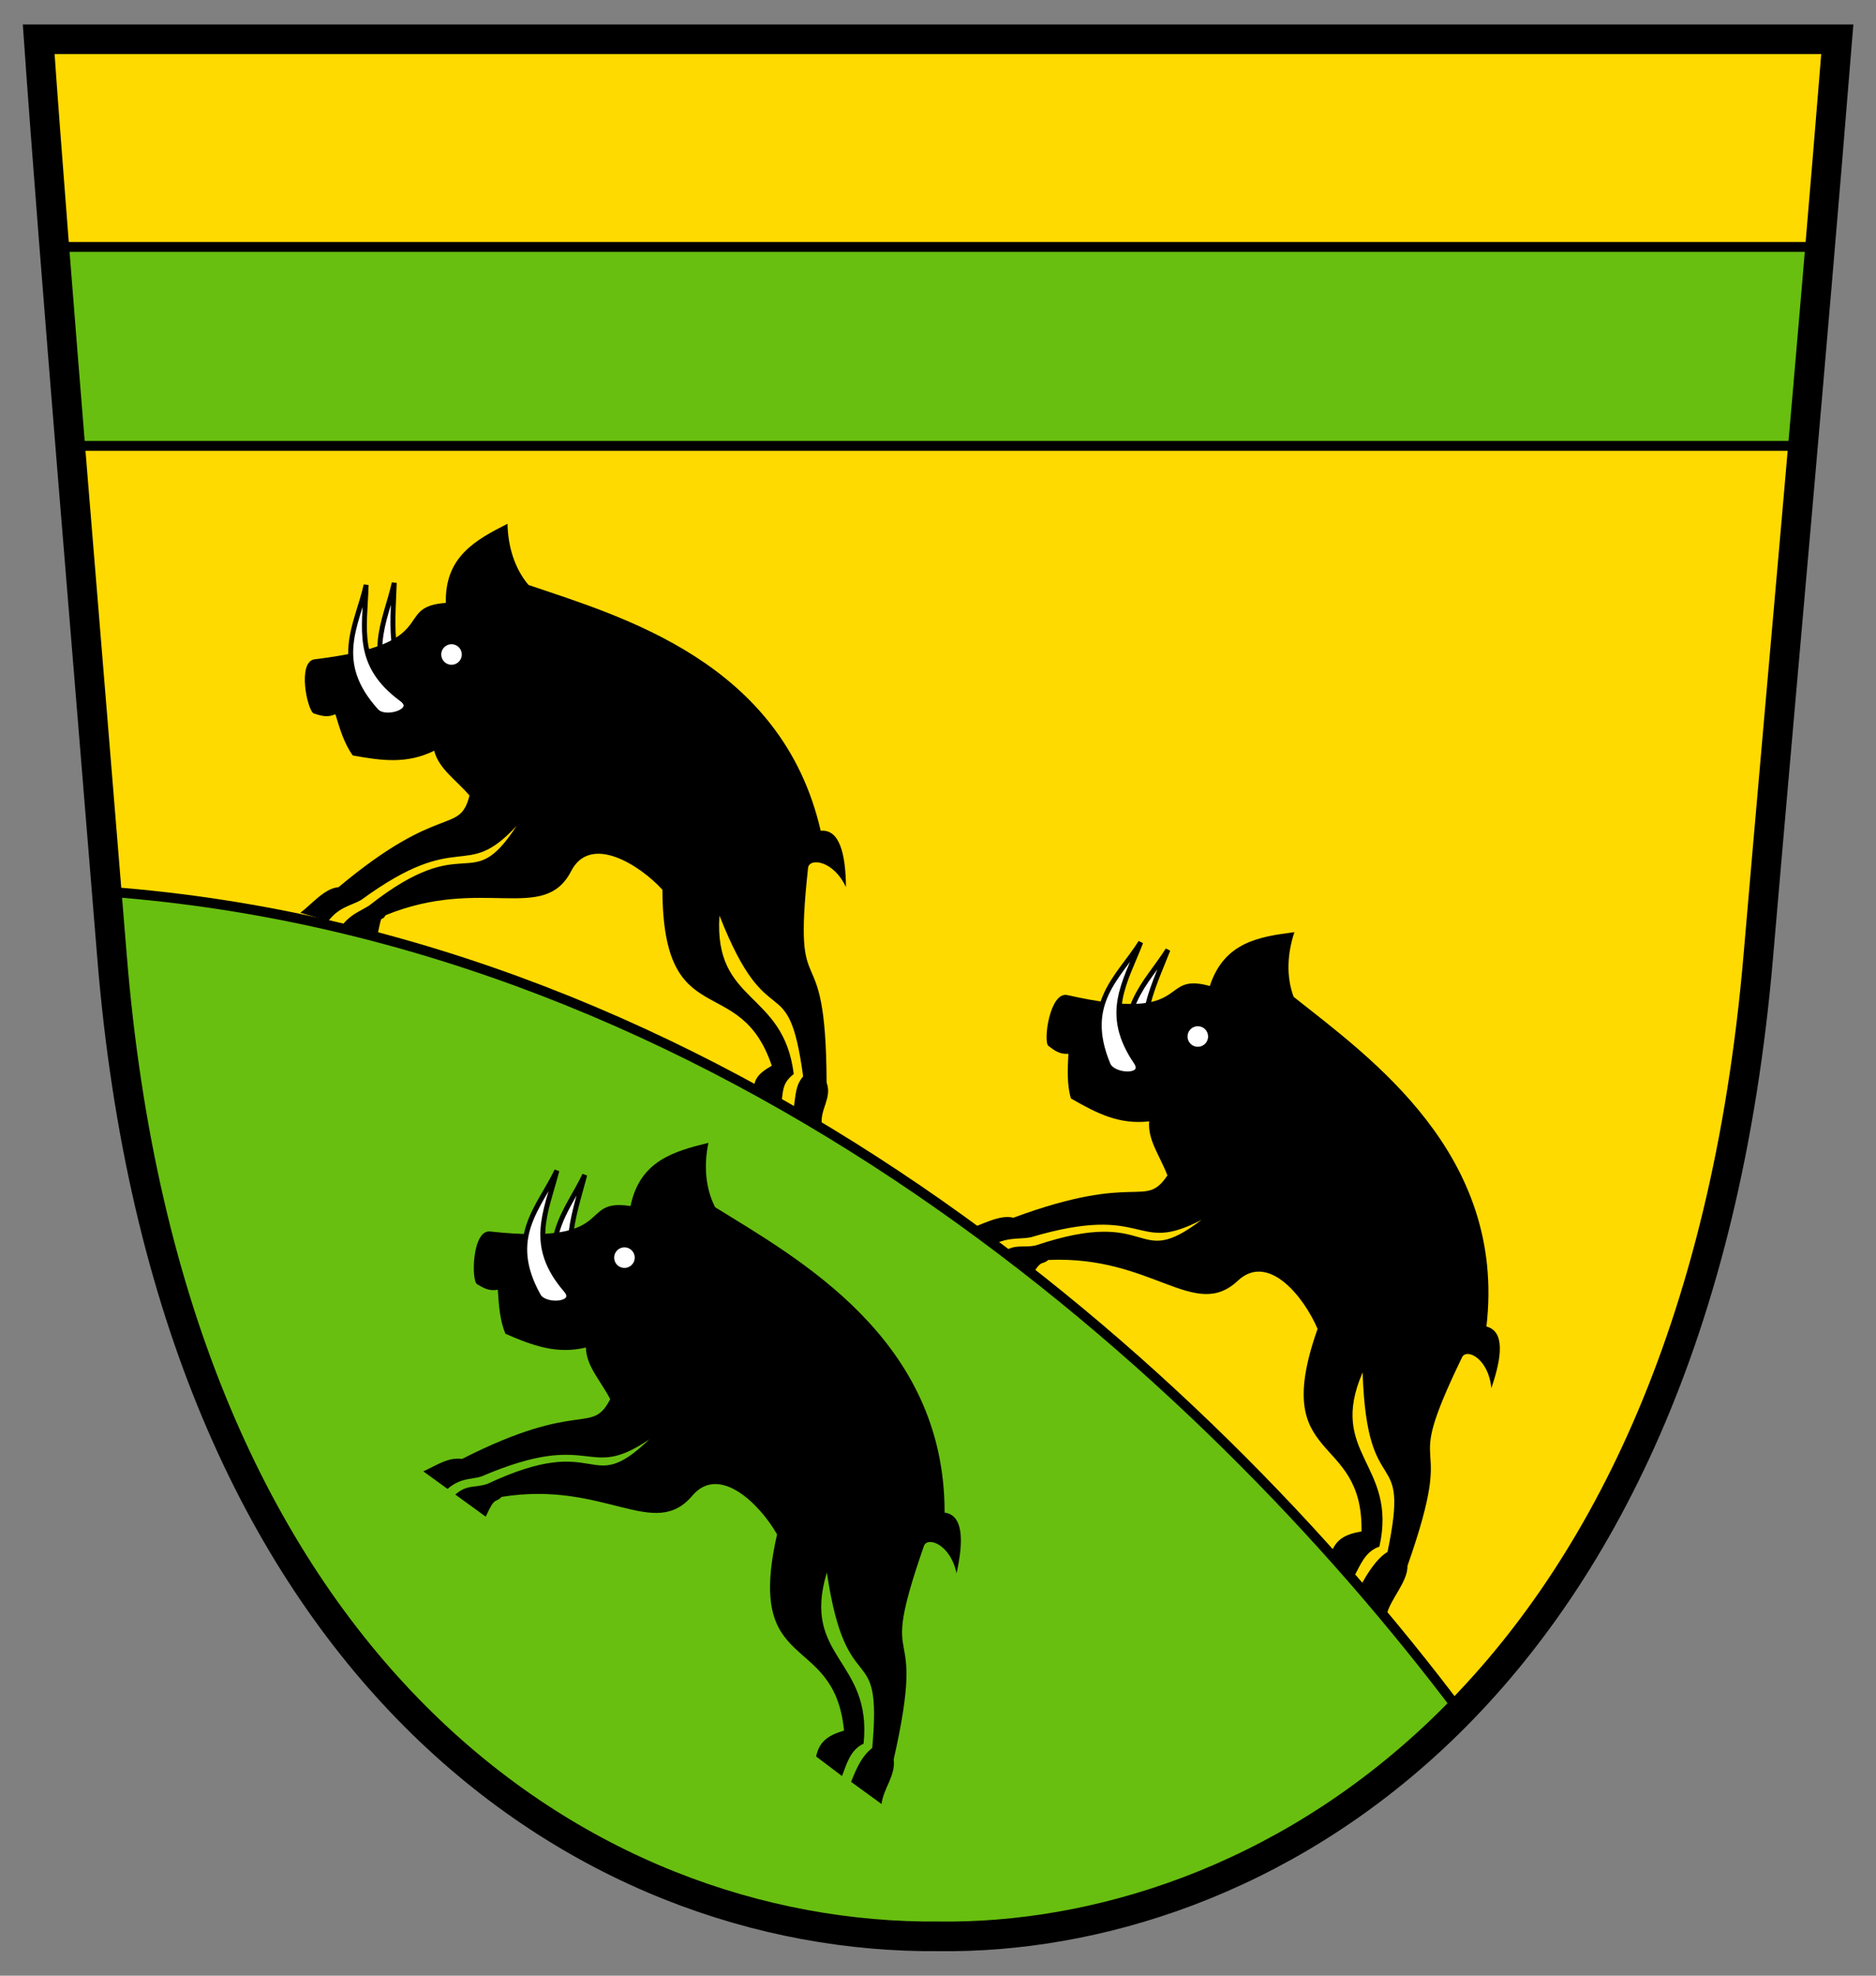 <?xml version="1.0" encoding="UTF-8" standalone="no"?>
<!-- Created with Inkscape (http://www.inkscape.org/) -->
<svg
   xmlns:dc="http://purl.org/dc/elements/1.1/"
   xmlns:cc="http://creativecommons.org/ns#"
   xmlns:rdf="http://www.w3.org/1999/02/22-rdf-syntax-ns#"
   xmlns:svg="http://www.w3.org/2000/svg"
   xmlns="http://www.w3.org/2000/svg"
   xmlns:sodipodi="http://sodipodi.sourceforge.net/DTD/sodipodi-0.dtd"
   xmlns:inkscape="http://www.inkscape.org/namespaces/inkscape"
   width="190"
   height="200"
   id="svg2"
   sodipodi:version="0.32"
   inkscape:version="0.46"
   version="1.0"
   sodipodi:docname="Wappen Hagelloch.svg"
   inkscape:output_extension="org.inkscape.output.svg.inkscape">
  <rect width="100%" height="100%" fill="#808080" stroke="none"/>
  <defs
     id="defs4" />
  <sodipodi:namedview
     id="base"
     pagecolor="#ffffff"
     bordercolor="#666666"
     borderopacity="1.0"
     inkscape:pageopacity="0.0"
     inkscape:pageshadow="2"
     inkscape:zoom="0.98994949"
     inkscape:cx="46.768982"
     inkscape:cy="136.0474"
     inkscape:document-units="px"
     inkscape:current-layer="layer1"
     showgrid="false"
     inkscape:window-width="1920"
     inkscape:window-height="1150"
     inkscape:window-x="1272"
     inkscape:window-y="-8" />
  <g
     inkscape:label="Ebene 1"
     inkscape:groupmode="layer"
     id="layer1">
    <path
       sodipodi:nodetypes="ccccsc"
       id="path2391"
       d="M 3.919,3.978 L 186.081,3.978 C 183.382,37.356 180.477,68.831 178.087,96.71 C 171.551,173.339 126.383,196.421 95.102,196.017 C 59.456,196.355 17.212,169.407 11.338,96.752 C 9.103,69.108 5.47,26.19 3.919,3.978 z"
       style="fill:#ffda00;fill-opacity:1;fill-rule:evenodd;stroke:none;stroke-width:3;stroke-linecap:butt;stroke-linejoin:miter;stroke-miterlimit:4;stroke-dasharray:none;stroke-opacity:1" />
    <g
       id="g1372"
       transform="matrix(0.223,0,0,0.223,-117.909,-5.547)">
      <g
         style="fill-rule:evenodd"
         id="g2190"
         transform="matrix(3.249,0,0,3.195,-708.508,-52.195)">
        <g
           id="Layer_x0020_1"
           transform="translate(-57.864,0)">
        </g>
      </g>
    </g>
    <path
       style="fill:#68bf10;fill-rule:evenodd;stroke:#000000;stroke-width:1px;stroke-linecap:butt;stroke-linejoin:miter;stroke-opacity:1;fill-opacity:1"
       d="M 11.018,90.271 C 73.241,94.956 121.633,138.35 147.871,173.265 C 86.943,229.823 10.933,175.825 11.018,90.271 z"
       id="path3181"
       sodipodi:nodetypes="ccc" />
    <path
       style="fill:#68bf10;fill-opacity:1;fill-rule:evenodd;stroke:#000000;stroke-width:1px;stroke-linecap:butt;stroke-linejoin:miter;stroke-opacity:1"
       d="M 5.59,24.995 L 183.853,24.995 L 182.099,45.137 L 7.379,45.137 L 5.59,24.995 z"
       id="path3203"
       sodipodi:nodetypes="ccccc" />
    <path
       style="fill:none;fill-opacity:1;fill-rule:evenodd;stroke:#000000;stroke-width:3;stroke-linecap:butt;stroke-linejoin:miter;stroke-miterlimit:4;stroke-dasharray:none;stroke-opacity:1"
       d="M 3.919,3.978 L 186.081,3.978 C 183.382,37.356 180.477,68.831 178.087,96.71 C 171.551,173.339 126.383,196.421 95.102,196.017 C 59.456,196.355 17.212,169.407 11.338,96.752 C 9.103,69.108 5.47,26.19 3.919,3.978 z"
       id="path2384"
       sodipodi:nodetypes="ccccsc" />
    <g
       id="g3208">
      <path
         sodipodi:nodetypes="cccc"
         id="path3193"
         d="M 57.078,131.991 C 54.466,125.392 57.427,122.698 59.222,118.936 C 58.091,123.285 56.268,127.583 59.88,132.283 L 57.078,131.991 z"
         style="fill:#ffffff;fill-opacity:1;fill-rule:evenodd;stroke:#000000;stroke-width:0.5;stroke-linecap:butt;stroke-linejoin:miter;stroke-miterlimit:4;stroke-dasharray:none;stroke-opacity:1" />
      <path
         id="path3183"
         d="M 71.749,115.69 C 68.261,116.551 64.795,117.504 63.862,122.09 C 58.354,121.241 62.816,126.099 49.638,124.665 C 47.809,124.466 47.72,129.649 48.316,129.999 C 48.997,130.4 49.541,130.725 50.419,130.56 C 50.522,132.118 50.621,133.684 51.196,135.023 C 54.046,136.253 56.392,137.103 59.338,136.413 C 59.39,138.323 60.826,139.755 61.802,141.638 C 59.892,145.347 58.829,141.573 46.789,147.694 C 45.38,147.479 44.154,148.38 42.871,148.944 L 45.325,150.724 C 46.682,149.564 47.716,149.8 48.749,149.464 C 60.275,144.536 59.292,150.109 65.76,145.707 C 59.494,151.743 60.964,144.761 49.361,150.217 C 48.043,150.658 47.369,150.228 46.109,151.293 L 49.195,153.532 C 50.167,151.388 50.123,152.23 50.801,151.532 C 61.234,149.845 66.222,156.017 70.114,151.414 C 72.841,148.188 76.954,152.261 78.702,155.328 C 75.423,169.724 84.485,165.008 85.485,175.192 C 83.798,175.682 82.964,176.341 82.658,177.812 L 85.277,179.79 C 85.763,178.569 86.093,177.156 87.463,176.511 C 88.355,167.998 81.127,167.811 83.744,159.18 C 85.754,172.776 89.388,165.454 88.339,176.954 C 87.369,177.694 86.817,178.794 86.199,180.382 L 89.284,182.621 C 89.46,181.065 90.727,179.735 90.513,178.107 C 94.07,162.4 88.609,170.748 93.584,156.474 C 93.978,155.512 96.27,156.361 96.879,159.262 C 97.62,155.92 97.551,153.377 95.669,153.122 C 95.689,135.551 80.859,127.438 72.427,122.205 C 71.428,120.259 71.278,117.942 71.749,115.69 z"
         style="fill:#000000;fill-opacity:1;fill-rule:evenodd;stroke:none;stroke-width:1px;stroke-linecap:butt;stroke-linejoin:miter;stroke-opacity:0.588"
         sodipodi:nodetypes="ccsscccccccccccccsccccccccccccccc" />
      <path
         sodipodi:nodetypes="ccss"
         id="path3191"
         d="M 54.531,131.175 C 51.235,125.284 54.605,122.26 56.401,118.498 C 55.269,122.847 53.466,126.115 57.316,130.587 C 58.608,132.087 55.197,132.366 54.531,131.175 z"
         style="fill:#ffffff;fill-opacity:1;fill-rule:evenodd;stroke:#000000;stroke-width:0.5;stroke-linecap:butt;stroke-linejoin:miter;stroke-miterlimit:4;stroke-dasharray:none;stroke-opacity:1" />
      <path
         transform="matrix(0.809,0.587,-0.587,0.809,202.66,41.798)"
         d="M -61.611,151.162 A 1.039,1.039 0 1 1 -63.69,151.162 A 1.039,1.039 0 1 1 -61.611,151.162 z"
         sodipodi:ry="1.0394608"
         sodipodi:rx="1.0394608"
         sodipodi:cy="151.16151"
         sodipodi:cx="-62.65023"
         id="path3201"
         style="opacity:1;fill:#ffffff;fill-opacity:1;fill-rule:nonzero;stroke:none;stroke-width:0.5;stroke-linecap:round;stroke-linejoin:miter;stroke-miterlimit:4;stroke-dasharray:none;stroke-opacity:0.588"
         sodipodi:type="arc" />
    </g>
    <g
       id="g3214"
       transform="matrix(0.974,-0.225,0.225,0.974,-44.515,-43.517)">
      <path
         sodipodi:nodetypes="cccc"
         id="path3216"
         d="M 57.078,131.991 C 54.466,125.392 57.427,122.698 59.222,118.936 C 58.091,123.285 56.268,127.583 59.88,132.283 L 57.078,131.991 z"
         style="fill:#ffffff;fill-opacity:1;fill-rule:evenodd;stroke:#000000;stroke-width:0.5;stroke-linecap:butt;stroke-linejoin:miter;stroke-miterlimit:4;stroke-dasharray:none;stroke-opacity:1" />
      <path
         id="path3218"
         d="M 71.749,115.69 C 68.261,116.551 64.795,117.504 63.862,122.09 C 58.354,121.241 62.816,126.099 49.638,124.665 C 47.809,124.466 47.72,129.649 48.316,129.999 C 48.997,130.4 49.541,130.725 50.419,130.56 C 50.522,132.118 50.621,133.684 51.196,135.023 C 54.046,136.253 56.392,137.103 59.338,136.413 C 59.39,138.323 60.826,139.755 61.802,141.638 C 59.892,145.347 58.829,141.573 46.789,147.694 C 45.38,147.479 43.717,148.786 42.434,149.35 L 45.02,150.799 C 46.377,149.639 47.716,149.8 48.749,149.464 C 60.275,144.536 59.292,150.109 65.76,145.707 C 59.494,151.743 60.964,144.761 49.361,150.217 C 48.043,150.658 47.311,150.648 46.051,151.713 L 49.608,153.163 C 50.58,151.019 50.123,152.23 50.801,151.532 C 61.234,149.845 66.222,156.017 70.114,151.414 C 72.841,148.188 76.954,152.261 78.702,155.328 C 75.423,169.724 84.485,165.008 85.485,175.192 C 83.798,175.682 83.386,176.238 83.116,177.272 L 85.57,179.123 C 86.056,177.902 86.093,177.156 87.463,176.511 C 88.355,167.998 81.127,167.811 83.744,159.18 C 85.754,172.776 89.388,165.454 88.339,176.954 C 87.369,177.694 87.233,178.479 86.615,180.066 L 89.087,182.108 C 89.263,180.552 90.727,179.735 90.513,178.107 C 94.07,162.4 88.609,170.748 93.584,156.474 C 93.978,155.512 96.27,156.361 96.879,159.262 C 97.62,155.92 97.551,153.377 95.669,153.122 C 95.689,135.551 80.859,127.438 72.427,122.205 C 71.428,120.259 71.278,117.942 71.749,115.69 z"
         style="fill:#000000;fill-opacity:1;fill-rule:evenodd;stroke:none;stroke-width:1px;stroke-linecap:butt;stroke-linejoin:miter;stroke-opacity:0.588"
         sodipodi:nodetypes="ccsscccccccccccccsccccccccccccccc" />
      <path
         sodipodi:nodetypes="ccss"
         id="path3220"
         d="M 54.531,131.175 C 51.235,125.284 54.605,122.26 56.401,118.498 C 55.269,122.847 53.466,126.115 57.316,130.587 C 58.608,132.087 55.197,132.366 54.531,131.175 z"
         style="fill:#ffffff;fill-opacity:1;fill-rule:evenodd;stroke:#000000;stroke-width:0.5;stroke-linecap:butt;stroke-linejoin:miter;stroke-miterlimit:4;stroke-dasharray:none;stroke-opacity:1" />
      <path
         transform="matrix(0.809,0.587,-0.587,0.809,202.66,41.798)"
         d="M -61.611,151.162 A 1.039,1.039 0 1 1 -63.69,151.162 A 1.039,1.039 0 1 1 -61.611,151.162 z"
         sodipodi:ry="1.0394608"
         sodipodi:rx="1.0394608"
         sodipodi:cy="151.16151"
         sodipodi:cx="-62.65023"
         id="path3222"
         style="opacity:1;fill:#ffffff;fill-opacity:1;fill-rule:nonzero;stroke:none;stroke-width:0.5;stroke-linecap:round;stroke-linejoin:miter;stroke-miterlimit:4;stroke-dasharray:none;stroke-opacity:0.588"
         sodipodi:type="arc" />
    </g>
    <g
       id="g3224"
       transform="matrix(0.993,0.115,-0.115,0.993,73.154,-28.767)">
      <path
         sodipodi:nodetypes="cccc"
         id="path3226"
         d="M 57.078,131.991 C 54.466,125.392 57.427,122.698 59.222,118.936 C 58.091,123.285 56.268,127.583 59.88,132.283 L 57.078,131.991 z"
         style="fill:#ffffff;fill-opacity:1;fill-rule:evenodd;stroke:#000000;stroke-width:0.5;stroke-linecap:butt;stroke-linejoin:miter;stroke-miterlimit:4;stroke-dasharray:none;stroke-opacity:1" />
      <path
         id="path3228"
         d="M 71.749,115.69 C 68.261,116.551 64.795,117.504 63.862,122.09 C 58.354,121.241 62.816,126.099 49.638,124.665 C 47.809,124.466 47.72,129.649 48.316,129.999 C 48.997,130.4 49.541,130.725 50.419,130.56 C 50.522,132.118 50.621,133.684 51.196,135.023 C 54.046,136.253 56.392,137.103 59.338,136.413 C 59.39,138.323 60.826,139.755 61.802,141.638 C 59.892,145.347 58.829,141.573 46.789,147.694 C 45.38,147.479 43.579,148.845 42.297,149.409 L 44.847,150.845 C 46.204,149.685 47.716,149.8 48.749,149.464 C 60.275,144.536 59.292,150.109 65.76,145.707 C 59.494,151.743 60.964,144.761 49.361,150.217 C 48.043,150.658 47.369,150.228 46.109,151.293 L 49.195,153.532 C 50.167,151.388 50.123,152.23 50.801,151.532 C 61.234,149.845 66.222,156.017 70.114,151.414 C 72.841,148.188 76.954,152.261 78.702,155.328 C 75.423,169.724 84.485,165.008 85.485,175.192 C 83.798,175.682 82.964,176.341 82.658,177.812 L 85.277,179.79 C 85.763,178.569 86.093,177.156 87.463,176.511 C 88.355,167.998 81.127,167.811 83.744,159.18 C 85.754,172.776 89.388,165.454 88.339,176.954 C 87.369,177.694 86.593,179.219 85.975,180.806 L 88.999,183.221 C 89.175,181.666 90.727,179.735 90.513,178.107 C 94.07,162.4 88.609,170.748 93.584,156.474 C 93.978,155.512 96.27,156.361 96.879,159.262 C 97.62,155.92 97.551,153.377 95.669,153.122 C 95.689,135.551 80.859,127.438 72.427,122.205 C 71.428,120.259 71.278,117.942 71.749,115.69 z"
         style="fill:#000000;fill-opacity:1;fill-rule:evenodd;stroke:none;stroke-width:1px;stroke-linecap:butt;stroke-linejoin:miter;stroke-opacity:0.588"
         sodipodi:nodetypes="ccsscccccccccccccsccccccccccccccc" />
      <path
         sodipodi:nodetypes="ccss"
         id="path3230"
         d="M 54.531,131.175 C 51.235,125.284 54.605,122.26 56.401,118.498 C 55.269,122.847 53.466,126.115 57.316,130.587 C 58.608,132.087 55.197,132.366 54.531,131.175 z"
         style="fill:#ffffff;fill-opacity:1;fill-rule:evenodd;stroke:#000000;stroke-width:0.5;stroke-linecap:butt;stroke-linejoin:miter;stroke-miterlimit:4;stroke-dasharray:none;stroke-opacity:1" />
      <path
         transform="matrix(0.809,0.587,-0.587,0.809,202.66,41.798)"
         d="M -61.611,151.162 A 1.039,1.039 0 1 1 -63.69,151.162 A 1.039,1.039 0 1 1 -61.611,151.162 z"
         sodipodi:ry="1.0394608"
         sodipodi:rx="1.0394608"
         sodipodi:cy="151.16151"
         sodipodi:cx="-62.65023"
         id="path3232"
         style="opacity:1;fill:#ffffff;fill-opacity:1;fill-rule:nonzero;stroke:none;stroke-width:0.5;stroke-linecap:round;stroke-linejoin:miter;stroke-miterlimit:4;stroke-dasharray:none;stroke-opacity:0.588"
         sodipodi:type="arc" />
    </g>
  </g>
</svg>
